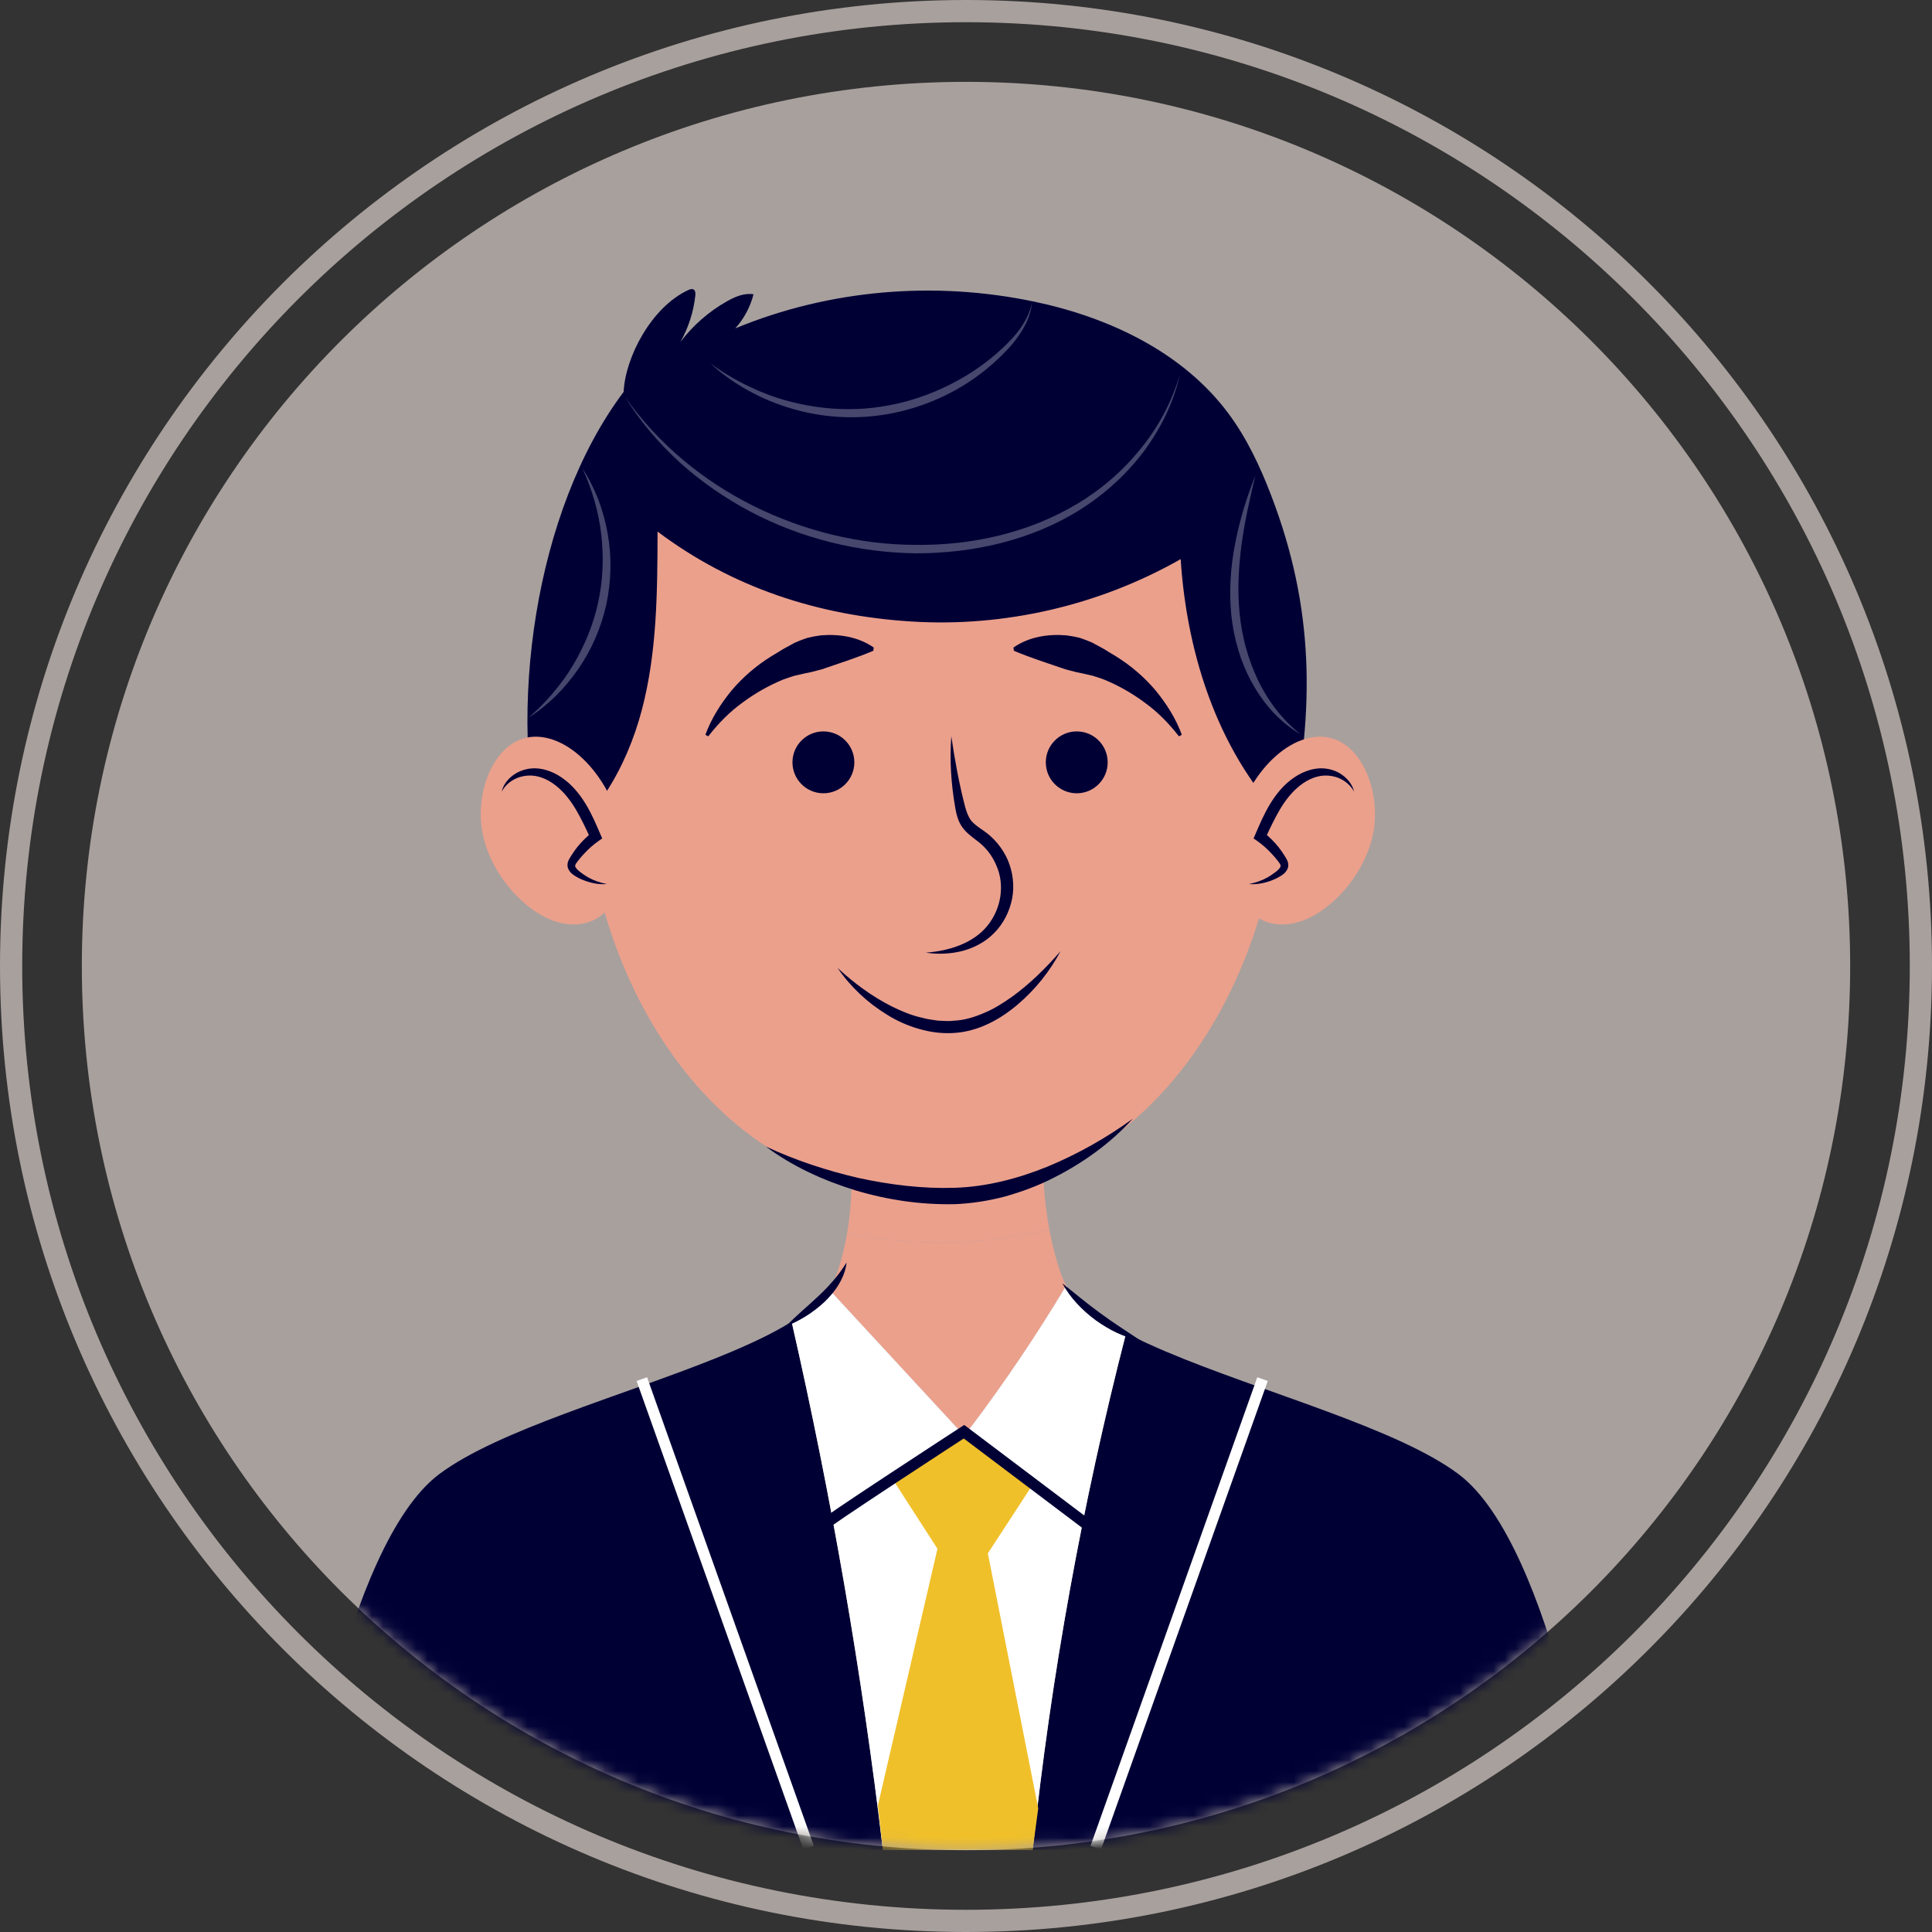<svg width="174" height="174" viewBox="0 0 174 174" fill="none" xmlns="http://www.w3.org/2000/svg">
<rect x="0" y="0" width="174" height="174" fill="#333333" stroke="none"/>
<path d="M87 166.631C130.978 166.631 166.63 130.979 166.63 87.001C166.63 43.022 130.978 7.371 87 7.371C43.022 7.371 7.37 43.022 7.37 87.001C7.37 130.979 43.022 166.631 87 166.631Z" fill="#A8A09D"/>
<path d="M87 173C134.496 173 173 134.496 173 87C173 39.504 134.496 1 87 1C39.504 1 1 39.504 1 87C1 134.496 39.504 173 87 173Z" stroke="#A8A09D" stroke-width="2" stroke-miterlimit="10"/>
<mask id="mask0_2026_438" style="mask-type:luminance" maskUnits="userSpaceOnUse" x="7" y="7" width="160" height="160">
<path d="M166.13 87.001C166.13 130.703 130.702 166.131 87 166.131C43.298 166.131 7.87 130.703 7.87 87.001C7.87 43.298 43.298 7.871 87 7.871C130.702 7.871 166.13 43.298 166.13 87.001Z" fill="white" stroke="white"/>
</mask>
<g mask="url(#mask0_2026_438)">
<path d="M94.501 110.701C93.456 105.071 94.116 100.011 94.116 100.011L85.458 100.608L76.184 100.011C76.184 100.011 77.28 105.282 76.293 111.051C82.285 112.299 88.558 112.171 94.501 110.701Z" fill="#EBA08C"/>
<path d="M115.357 69.687C115.357 87.006 104.343 107.675 83.999 107.675C63.655 107.675 52.641 87.006 52.641 69.687C52.641 52.368 57.959 32.701 83.999 32.701C110.04 32.701 115.357 52.369 115.357 69.687Z" fill="#EBA08C"/>
<path d="M63.529 66.175C64.051 64.739 64.888 63.41 65.881 62.194C66.895 60.992 68.114 59.943 69.477 59.098C69.822 58.895 70.167 58.688 70.51 58.468L71.584 57.882C71.957 57.718 72.34 57.57 72.729 57.443C73.126 57.344 73.53 57.272 73.936 57.221C75.565 57.087 77.272 57.337 78.688 58.316L78.656 58.609C77.109 59.26 75.803 59.662 74.51 60.111C74.19 60.231 73.87 60.33 73.542 60.403C73.22 60.498 72.891 60.572 72.554 60.632L71.547 60.862C71.217 60.962 70.89 61.075 70.561 61.191C69.279 61.718 68.041 62.408 66.895 63.261C65.728 64.097 64.703 65.141 63.786 66.317L63.529 66.175Z" fill="#000035"/>
<path d="M94.187 68.658C94.187 70.198 95.435 71.445 96.974 71.445C98.513 71.445 99.76 70.197 99.76 68.658C99.76 67.119 98.513 65.872 96.974 65.872C95.435 65.872 94.187 67.119 94.187 68.658Z" fill="#000035"/>
<path d="M106.18 66.317C105.263 65.141 104.238 64.097 103.071 63.261C101.925 62.408 100.687 61.717 99.404 61.191C99.076 61.075 98.749 60.962 98.419 60.862L97.412 60.632C97.076 60.572 96.746 60.498 96.425 60.403C96.097 60.329 95.777 60.23 95.457 60.111C94.163 59.662 92.858 59.26 91.31 58.609L91.277 58.316C92.694 57.337 94.401 57.087 96.03 57.221C96.435 57.272 96.84 57.344 97.237 57.443C97.626 57.57 98.008 57.718 98.382 57.882L99.455 58.468C99.798 58.688 100.144 58.895 100.488 59.098C101.852 59.944 103.071 60.992 104.085 62.194C105.079 63.41 105.915 64.74 106.437 66.175L106.18 66.317Z" fill="#000035"/>
<path d="M75.432 87.173C76.924 88.554 78.554 89.751 80.311 90.638C81.191 91.075 82.098 91.451 83.041 91.659C83.506 91.794 83.984 91.843 84.456 91.92C84.932 91.933 85.414 91.996 85.876 91.927C86.813 91.895 87.738 91.616 88.616 91.232C89.512 90.875 90.336 90.335 91.143 89.772C92.745 88.615 94.183 87.196 95.519 85.663C94.558 87.462 93.261 89.101 91.676 90.45C90.108 91.788 88.149 92.887 85.951 93.029C84.865 93.108 83.794 92.963 82.773 92.668C81.751 92.377 80.78 91.945 79.895 91.39C78.114 90.303 76.583 88.859 75.432 87.173Z" fill="#000035"/>
<path d="M68.97 103.255C71.67 104.518 74.479 105.431 77.325 106.091C80.174 106.709 83.089 107.067 85.967 106.976C88.827 106.887 91.659 106.159 94.35 105.064C97.04 103.951 99.618 102.499 102.03 100.751C100.016 102.963 97.532 104.752 94.824 106.108C93.472 106.798 92.036 107.326 90.565 107.746C89.086 108.138 87.56 108.385 86.02 108.449C82.956 108.517 79.928 108.073 77.031 107.202C74.15 106.31 71.366 105.051 68.97 103.255Z" fill="#000035"/>
<path opacity="0.2" d="M108.127 79.851C108.127 82.626 105.162 84.875 101.504 84.875C97.846 84.875 94.882 82.626 94.882 79.851C94.882 77.076 97.847 74.827 101.504 74.827C105.162 74.827 108.127 77.077 108.127 79.851Z" fill="#EBA08C"/>
<path opacity="0.2" d="M76.002 79.851C76.002 82.626 73.037 84.875 69.379 84.875C65.721 84.875 62.757 82.626 62.757 79.851C62.757 77.076 65.722 74.827 69.379 74.827C73.037 74.827 76.002 77.077 76.002 79.851Z" fill="#EBA08C"/>
<path d="M116.209 74.454C109.877 68.216 106.909 59.227 106.333 50.356C99.019 54.523 90.476 56.502 82.075 55.974C73.673 55.445 65.957 52.928 59.222 47.878C59.206 53.27 59.181 58.732 57.804 63.946C56.428 69.16 53.526 74.185 48.923 76.994C45.599 64.068 48.142 45.96 56.165 35.295C56.31 32.183 58.658 27.66 61.995 26.118C62.146 26.048 62.329 25.99 62.471 26.076C62.639 26.18 62.643 26.419 62.622 26.616C62.465 28.08 62.005 29.512 61.281 30.795C62.408 29.307 63.844 28.053 65.47 27.136C66.203 26.723 67.032 26.368 67.862 26.504C67.575 27.638 67.008 28.7 66.226 29.571C74.715 26.069 84.155 25.28 93.141 27.165C99.874 28.576 106.527 31.716 110.633 37.236C112.295 39.469 113.487 42.017 114.484 44.616C118.368 54.743 118.426 63.837 116.209 74.454Z" fill="#000035"/>
<path d="M123.687 74.961C123.266 77.198 122.032 79.267 120.463 80.817C119.396 81.87 118.15 82.716 116.817 83.075C115.484 83.434 114.063 83.271 113.005 82.458C112.037 81.715 111.432 80.485 111.137 79.169C110.457 76.132 111.377 72.604 113.243 69.963C114.539 68.128 116.372 66.629 118.346 66.382C122.324 65.88 124.432 71.005 123.687 74.961Z" fill="#EBA08C"/>
<path d="M112.49 79.62C113.444 79.565 114.39 79.225 115.194 78.648C115.437 78.473 115.692 78.225 115.68 77.917C115.674 77.746 115.583 77.594 115.492 77.455C114.95 76.633 114.273 75.914 113.501 75.338C114.065 74.069 114.638 72.784 115.478 71.698C116.319 70.613 117.473 69.731 118.764 69.552C120.055 69.373 121.462 70.032 121.955 71.3C121.955 71.3 123.687 74.96 119.606 78.923C115.302 83.103 112.49 79.62 112.49 79.62Z" fill="#EBA08C"/>
<path d="M121.955 71.302C121.465 70.398 120.525 69.909 119.611 69.852C118.694 69.785 117.813 70.173 117.087 70.741C116.354 71.317 115.768 72.069 115.275 72.896C114.787 73.728 114.363 74.621 113.944 75.537L113.79 74.952C114.293 75.349 114.749 75.8 115.149 76.294C115.344 76.544 115.526 76.804 115.694 77.072C115.775 77.208 115.861 77.329 115.947 77.525C116.035 77.712 116.062 78.004 115.969 78.221C115.782 78.655 115.446 78.827 115.186 78.986C114.911 79.147 114.616 79.268 114.319 79.37C113.723 79.569 113.099 79.671 112.489 79.621C113.086 79.5 113.653 79.306 114.163 79.017C114.419 78.874 114.654 78.703 114.884 78.531C115.116 78.359 115.31 78.157 115.332 78.01C115.34 77.939 115.331 77.91 115.288 77.825C115.245 77.747 115.149 77.624 115.063 77.509C114.886 77.281 114.698 77.062 114.499 76.855C114.109 76.434 113.678 76.054 113.212 75.729L112.9 75.511L113.058 75.143C113.457 74.219 113.854 73.266 114.409 72.372C114.953 71.478 115.656 70.626 116.561 70.017C117.447 69.41 118.597 69.026 119.697 69.272C120.766 69.493 121.719 70.295 121.955 71.302Z" fill="#000035"/>
<path d="M43.447 74.961C43.868 77.198 45.102 79.267 46.671 80.817C47.738 81.87 48.984 82.716 50.317 83.075C51.65 83.434 53.071 83.271 54.13 82.458C55.098 81.715 55.703 80.485 55.998 79.169C56.678 76.132 55.758 72.604 53.892 69.963C52.596 68.128 50.762 66.629 48.789 66.382C44.811 65.88 42.702 71.005 43.447 74.961Z" fill="#EBA08C"/>
<path d="M54.645 79.62C53.691 79.565 52.745 79.225 51.941 78.648C51.698 78.473 51.443 78.225 51.455 77.917C51.461 77.746 51.552 77.594 51.643 77.455C52.185 76.633 52.861 75.914 53.633 75.338C53.07 74.069 52.497 72.784 51.657 71.698C50.816 70.613 49.662 69.731 48.371 69.552C47.08 69.373 45.673 70.032 45.18 71.3C45.18 71.3 43.448 74.96 47.529 78.923C51.833 83.103 54.645 79.62 54.645 79.62Z" fill="#EBA08C"/>
<path d="M45.179 71.302C45.415 70.295 46.368 69.493 47.437 69.272C48.536 69.026 49.687 69.409 50.573 70.017C51.479 70.626 52.181 71.478 52.725 72.372C53.281 73.266 53.678 74.219 54.077 75.143L54.235 75.511L53.923 75.729C53.457 76.054 53.026 76.434 52.636 76.855C52.437 77.062 52.249 77.281 52.072 77.509C51.985 77.624 51.889 77.747 51.847 77.825C51.803 77.91 51.795 77.939 51.803 78.01C51.825 78.158 52.018 78.36 52.251 78.531C52.48 78.703 52.716 78.874 52.972 79.017C53.482 79.306 54.048 79.5 54.646 79.621C54.036 79.672 53.412 79.569 52.816 79.37C52.519 79.268 52.223 79.147 51.949 78.986C51.689 78.827 51.352 78.656 51.167 78.221C51.073 78.004 51.101 77.712 51.189 77.525C51.274 77.328 51.361 77.208 51.441 77.072C51.609 76.804 51.791 76.544 51.986 76.294C52.386 75.8 52.842 75.35 53.344 74.952L53.191 75.537C52.772 74.622 52.348 73.728 51.86 72.896C51.367 72.069 50.781 71.318 50.048 70.741C49.322 70.173 48.441 69.785 47.524 69.852C46.609 69.908 45.67 70.398 45.179 71.302Z" fill="#000035"/>
<path d="M68.676 120.475C67.429 121.086 66.054 121.681 64.604 122.266C56.095 125.702 44.842 128.799 39.555 132.765C30.944 139.223 26.946 166.595 26.946 166.595H79.515C77.618 150.612 74.876 134.73 71.294 119.039C70.503 119.528 69.631 120.007 68.676 120.475Z" fill="#000035"/>
<path d="M86.819 128.941C87.113 128.933 87.332 128.676 87.509 128.441C90.569 124.378 93.409 120.149 96.025 115.788C95.888 115.555 95.773 115.319 95.685 115.079C95.15 113.632 94.77 112.148 94.501 110.7C88.558 112.17 82.285 112.298 76.293 111.05C76.064 112.386 75.724 113.749 75.232 115.08C75.101 115.434 74.897 115.778 74.662 116.118C78.482 120.253 82.302 124.387 86.122 128.522C86.312 128.727 86.539 128.949 86.819 128.941Z" fill="#EBA08C"/>
<path d="M131.36 132.765C125.796 128.592 113.623 125.38 104.997 121.723C103.805 121.217 102.684 120.703 101.655 120.176C101.575 120.135 101.503 120.094 101.424 120.053C97.489 135.335 94.67 150.903 93.004 166.595H143.971C143.971 166.595 139.972 139.223 131.36 132.765Z" fill="#000035"/>
<path d="M96.025 115.787C93.408 120.15 90.568 124.377 87.508 128.441C87.331 128.676 87.113 128.932 86.818 128.941C86.538 128.948 86.312 128.726 86.122 128.521C82.302 124.386 78.481 120.252 74.661 116.117C73.95 117.145 72.788 118.113 71.294 119.037C74.876 134.728 77.618 150.611 79.514 166.594H85.226H85.688H93.002C94.667 150.901 97.486 135.334 101.422 120.051C98.88 118.728 96.933 117.327 96.025 115.787Z" fill="white"/>
<path d="M95.678 115.58C96.851 116.515 97.945 117.44 99.118 118.284C100.277 119.144 101.491 119.907 102.736 120.742C101.256 120.464 99.884 119.774 98.669 118.897C97.466 118.003 96.393 116.905 95.678 115.58Z" fill="#000035"/>
<path d="M70.793 119.449C71.733 118.442 72.78 117.622 73.72 116.716C74.677 115.821 75.516 114.869 76.244 113.706C76.172 114.394 75.911 115.059 75.553 115.656C75.199 116.259 74.738 116.79 74.242 117.268C73.227 118.208 72.067 118.938 70.793 119.449Z" fill="#000035"/>
<path d="M80.442 133.296L84.43 139.485L79.067 162.588L79.516 166.596H93.004L93.506 162.863L88.968 139.898L93.094 133.571L86.819 128.942L80.442 133.296Z" fill="#F0C02A"/>
<path d="M73.704 137.697C73.979 137.284 86.819 128.942 86.819 128.942L100.245 139.072" stroke="#000035" stroke-miterlimit="10"/>
<path d="M57.806 124.208L72.826 166.418" stroke="white" stroke-miterlimit="10"/>
<path d="M113.705 124.208L98.684 166.418" stroke="white" stroke-miterlimit="10"/>
<g opacity="0.28">
<path d="M56.304 35.764C59.257 39.955 63.294 43.293 67.833 45.552C72.372 47.812 77.416 49.066 82.479 49.073C87.529 49.132 92.647 47.988 96.997 45.388C99.166 44.096 101.116 42.418 102.707 40.442C104.317 38.482 105.543 36.194 106.261 33.735C105.709 36.241 104.539 38.601 103.001 40.672C101.44 42.732 99.493 44.498 97.303 45.887C92.897 48.664 87.633 49.836 82.475 49.833C77.297 49.764 72.136 48.486 67.567 46.07C65.286 44.859 63.147 43.384 61.233 41.659C59.335 39.918 57.644 37.949 56.304 35.764Z" fill="white"/>
<path d="M63.959 32.72C65.111 33.548 66.318 34.286 67.598 34.868C68.865 35.474 70.192 35.943 71.552 36.263C74.266 36.919 77.098 37.041 79.834 36.545C82.574 36.071 85.204 35.006 87.549 33.496C88.72 32.737 89.816 31.85 90.8 30.855C91.786 29.874 92.624 28.695 92.939 27.301C92.796 28.732 91.993 30.02 91.074 31.107C90.121 32.179 89.044 33.136 87.879 33.979C85.539 35.653 82.809 36.785 79.967 37.293C77.121 37.791 74.162 37.638 71.402 36.826C68.637 36.042 66.06 34.63 63.959 32.72Z" fill="white"/>
<path d="M113.059 42.835C112.57 44.898 112.096 46.958 111.817 49.037C111.547 51.115 111.429 53.21 111.646 55.276C111.845 57.338 112.4 59.365 113.288 61.24C114.183 63.111 115.471 64.811 117.132 66.132C116.208 65.607 115.384 64.907 114.642 64.131C113.917 63.338 113.293 62.45 112.768 61.508C111.717 59.618 111.114 57.498 110.889 55.351C110.684 53.202 110.828 51.036 111.242 48.941C111.647 46.844 112.271 44.804 113.059 42.835Z" fill="white"/>
<path d="M52.467 42.202C53.045 43.075 53.502 44.027 53.894 45.005C54.265 45.993 54.541 47.018 54.729 48.061C55.106 50.15 55.056 52.318 54.614 54.404C54.155 56.486 53.303 58.481 52.097 60.227C51.494 61.1 50.818 61.918 50.073 62.664C49.31 63.393 48.502 64.071 47.614 64.626C48.398 63.934 49.144 63.21 49.8 62.41C50.474 61.628 51.08 60.792 51.606 59.91C52.657 58.15 53.448 56.238 53.871 54.243C54.312 52.251 54.382 50.183 54.154 48.146C53.916 46.107 53.335 44.103 52.467 42.202Z" fill="white"/>
</g>
<path d="M85.677 66.31C85.987 68.442 86.374 70.539 86.901 72.587C87.034 73.089 87.195 73.546 87.45 73.88C87.705 74.218 88.111 74.49 88.559 74.799C89.51 75.432 90.305 76.399 90.769 77.469C91.223 78.55 91.379 79.776 91.154 80.934C90.923 82.082 90.385 83.167 89.57 83.994C88.764 84.838 87.71 85.377 86.637 85.656C85.554 85.921 84.444 85.96 83.378 85.798C85.504 85.643 87.643 84.945 88.908 83.399C90.17 81.87 90.528 79.69 89.721 77.918C89.343 77.018 88.738 76.255 87.923 75.668C87.513 75.347 87.015 75.002 86.64 74.462C86.267 73.918 86.133 73.317 86.037 72.778C85.659 70.636 85.515 68.462 85.677 66.31Z" fill="#000035"/>
<path d="M71.371 68.658C71.371 70.197 72.619 71.445 74.158 71.445C75.697 71.445 76.944 70.197 76.944 68.658C76.944 67.119 75.697 65.871 74.158 65.871C72.619 65.871 71.371 67.119 71.371 68.658Z" fill="#000035"/>
</g>
</svg>

